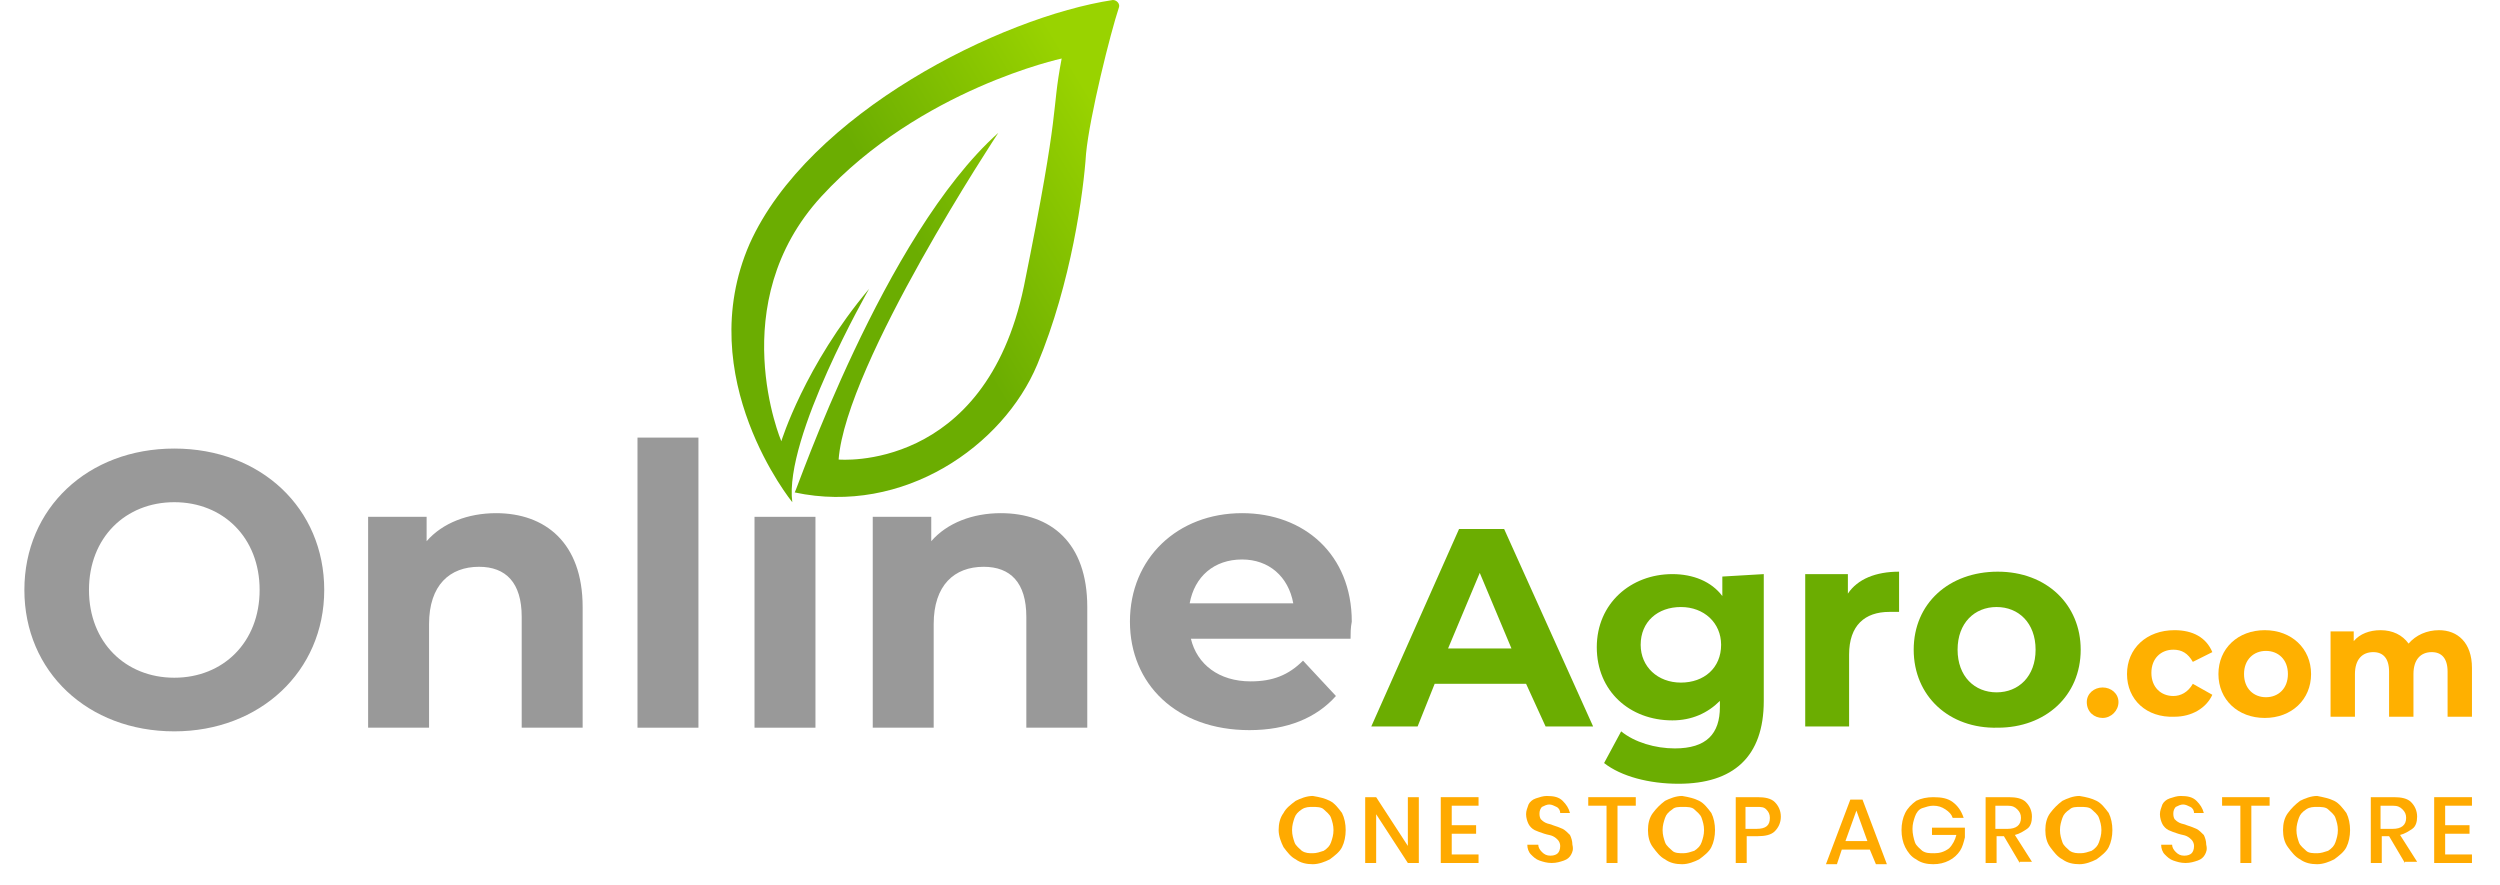 <?xml version="1.0" encoding="utf-8"?>
<!-- Generator: Adobe Illustrator 24.1.1, SVG Export Plug-In . SVG Version: 6.00 Build 0)  -->
<svg version="1.1" id="Layer_1" xmlns="http://www.w3.org/2000/svg" xmlns:xlink="http://www.w3.org/1999/xlink" x="0px" y="0px"
	 viewBox="0 0 205.1 72.6" style="enable-background:new 0 0 205.1 72.6;" xml:space="preserve">
<style type="text/css">
	.st0{fill:url(#SVGID_1_);}
	.st1{fill:#999999;}
	.st2{fill:#6BAD01;}
	.st3{fill:#FFB000;}
	.st4{fill:#FFAA00;}
</style>
<g>
	
		<linearGradient id="SVGID_1_" gradientUnits="userSpaceOnUse" x1="65.092" y1="66.963" x2="92.37" y2="83.247" gradientTransform="matrix(1 0 0 -1 0 96)">
		<stop  offset="0.405" style="stop-color:#6BAD01"/>
		<stop  offset="1" style="stop-color:#99D300"/>
	</linearGradient>
	<path class="st0" d="M81.9,10.9c0,0-12.5,18.9-13.1,26.8c0,0,12,1.1,15.2-14.2c3.1-15.3,2.2-14,3.1-18.7c0,0-11.6,2.5-19.7,11.3
		s-3.3,20.1-3.3,20.1S66,30,71.3,23.7c0,0-7,12.2-6.3,17.5c0,0-8.3-10.2-3.5-21.2C66.3,9.3,82.1,1.4,91.3,0c0.3,0,0.6,0.3,0.5,0.6
		c-0.7,2.1-2.4,8.9-2.7,12c-0.2,3.1-1.2,10.6-4,17.3c-2.8,6.7-11,12.4-19.9,10.5C65.3,40.4,72.5,19.3,81.9,10.9z"/>
	<g>
		<path class="st1" d="M2,48.4c0-6.7,5.2-11.6,12.3-11.6c7.1,0,12.3,4.9,12.3,11.6S21.3,60,14.3,60C7.2,60,2,55.1,2,48.4z
			 M21.3,48.4c0-4.3-3-7.2-7-7.2s-7,2.9-7,7.2s3,7.2,7,7.2S21.3,52.7,21.3,48.4z"/>
		<path class="st1" d="M47.8,49.8v9.9h-5v-9.1c0-2.8-1.3-4.1-3.5-4.1c-2.4,0-4.1,1.5-4.1,4.7v8.5h-5V42.4h4.8v2
			c1.3-1.5,3.4-2.3,5.7-2.3C44.7,42.1,47.8,44.5,47.8,49.8z"/>
		<path class="st1" d="M52.3,35.9h5v23.8h-5V35.9z"/>
		<path class="st1" d="M61.9,42.4h5v17.3h-5V42.4z"/>
		<path class="st1" d="M89.2,49.8v9.9h-5v-9.1c0-2.8-1.3-4.1-3.5-4.1c-2.4,0-4.1,1.5-4.1,4.7v8.5h-5V42.4h4.8v2
			c1.3-1.5,3.4-2.3,5.7-2.3C86.2,42.1,89.2,44.5,89.2,49.8z"/>
		<path class="st1" d="M110.8,52.4H97.7c0.5,2.1,2.3,3.5,4.9,3.5c1.8,0,3.1-0.5,4.3-1.7l2.7,2.9c-1.6,1.8-4,2.8-7.1,2.8
			c-6,0-9.8-3.8-9.8-8.9c0-5.2,3.9-8.9,9.2-8.9c5.1,0,9,3.4,9,8.9C110.8,51.5,110.8,52,110.8,52.4z M97.6,49.5h8.5
			c-0.4-2.2-2-3.6-4.2-3.6C99.6,45.9,98,47.3,97.6,49.5z"/>
	</g>
	<g>
		<path class="st2" d="M125.2,56.1h-7.5l-1.4,3.5h-3.8l7.2-16.2h3.7l7.3,16.2h-3.9L125.2,56.1z M124,53.2l-2.6-6.2l-2.6,6.2H124z"/>
		<path class="st2" d="M144.7,47.1v10.4c0,4.6-2.5,6.8-7,6.8c-2.4,0-4.7-0.6-6.1-1.7l1.4-2.6c1.1,0.9,2.8,1.4,4.4,1.4
			c2.6,0,3.7-1.2,3.7-3.4v-0.5c-1,1-2.3,1.6-3.9,1.6c-3.5,0-6.2-2.4-6.2-6c0-3.6,2.8-6,6.2-6c1.7,0,3.2,0.6,4.1,1.8v-1.6L144.7,47.1
			L144.7,47.1z M141.2,52.9c0-1.8-1.4-3.1-3.3-3.1c-1.9,0-3.3,1.2-3.3,3.1c0,1.8,1.4,3.1,3.3,3.1S141.2,54.8,141.2,52.9z"/>
		<path class="st2" d="M155.8,46.9v3.3c-0.3,0-0.5,0-0.8,0c-2,0-3.3,1.1-3.3,3.5v5.9h-3.6V47.1h3.5v1.6
			C152.4,47.5,153.9,46.9,155.8,46.9z"/>
		<path class="st2" d="M157,53.3c0-3.8,2.9-6.4,6.9-6.4s6.8,2.7,6.8,6.4c0,3.8-2.9,6.4-6.8,6.4C159.9,59.8,157,57.1,157,53.3z
			 M167,53.3c0-2.2-1.4-3.5-3.2-3.5s-3.2,1.3-3.2,3.5c0,2.2,1.4,3.5,3.2,3.5S167,55.5,167,53.3z"/>
	</g>
	<g>
		<path class="st3" d="M171.2,57.6c0-0.7,0.6-1.2,1.3-1.2s1.3,0.5,1.3,1.2c0,0.7-0.6,1.3-1.3,1.3C171.8,58.9,171.2,58.4,171.2,57.6z
			"/>
		<path class="st3" d="M174.5,55.3c0-2.1,1.6-3.6,3.9-3.6c1.5,0,2.6,0.6,3.1,1.8l-1.6,0.8c-0.4-0.7-0.9-1-1.6-1
			c-1,0-1.8,0.7-1.8,1.9c0,1.2,0.8,1.9,1.8,1.9c0.6,0,1.2-0.3,1.6-1l1.6,0.9c-0.5,1.1-1.7,1.8-3.1,1.8
			C176.1,58.9,174.5,57.4,174.5,55.3z"/>
		<path class="st3" d="M182,55.3c0-2.1,1.6-3.6,3.8-3.6c2.2,0,3.8,1.5,3.8,3.6c0,2.1-1.6,3.6-3.8,3.6S182,57.4,182,55.3z
			 M187.7,55.3c0-1.2-0.8-1.9-1.8-1.9s-1.8,0.7-1.8,1.9c0,1.2,0.8,1.9,1.8,1.9S187.7,56.5,187.7,55.3z"/>
		<path class="st3" d="M202.8,54.8v4h-2v-3.7c0-1.1-0.5-1.6-1.3-1.6c-0.9,0-1.5,0.6-1.5,1.8v3.5h-2v-3.7c0-1.1-0.5-1.6-1.3-1.6
			c-0.9,0-1.5,0.6-1.5,1.8v3.5h-2v-7h1.9v0.8c0.5-0.6,1.3-0.9,2.2-0.9c1,0,1.8,0.4,2.3,1.1c0.6-0.7,1.5-1.1,2.5-1.1
			C201.6,51.7,202.8,52.7,202.8,54.8z"/>
	</g>
	<g>
		<path class="st4" d="M109.1,65.7c0.4,0.2,0.7,0.6,1,1c0.2,0.4,0.3,0.9,0.3,1.4s-0.1,1-0.3,1.4c-0.2,0.4-0.6,0.7-1,1
			c-0.4,0.2-0.9,0.4-1.4,0.4c-0.5,0-1-0.1-1.4-0.4c-0.4-0.2-0.7-0.6-1-1c-0.2-0.4-0.4-0.9-0.4-1.4s0.1-1,0.4-1.4
			c0.2-0.4,0.6-0.7,1-1c0.4-0.2,0.9-0.4,1.4-0.4C108.3,65.4,108.7,65.5,109.1,65.7z M106.8,66.4c-0.3,0.2-0.5,0.4-0.6,0.7
			c-0.1,0.3-0.2,0.6-0.2,1s0.1,0.7,0.2,1c0.1,0.3,0.4,0.5,0.6,0.7c0.3,0.2,0.6,0.2,0.9,0.2c0.3,0,0.6-0.1,0.9-0.2
			c0.3-0.2,0.5-0.4,0.6-0.7c0.1-0.3,0.2-0.6,0.2-1s-0.1-0.7-0.2-1c-0.1-0.3-0.4-0.5-0.6-0.7s-0.6-0.2-0.9-0.2
			C107.4,66.2,107.1,66.2,106.8,66.4z"/>
		<path class="st4" d="M116.4,70.8h-0.9l-2.6-4v4h-0.9v-5.4h0.9l2.6,4v-4h0.9V70.8z"/>
		<path class="st4" d="M119.1,66.1v1.6h2v0.7h-2v1.7h2.2v0.7h-3.1v-5.4h3.1v0.7H119.1z"/>
		<path class="st4" d="M128.9,70.1c-0.1,0.2-0.3,0.4-0.6,0.5c-0.3,0.1-0.6,0.2-1,0.2c-0.4,0-0.7-0.1-1-0.2c-0.3-0.1-0.5-0.3-0.7-0.5
			c-0.2-0.2-0.3-0.5-0.3-0.8h0.9c0,0.2,0.1,0.4,0.3,0.6c0.2,0.2,0.4,0.3,0.7,0.3c0.3,0,0.5-0.1,0.6-0.2s0.2-0.3,0.2-0.6
			c0-0.2-0.1-0.4-0.2-0.5c-0.1-0.1-0.2-0.2-0.4-0.3c-0.2-0.1-0.4-0.1-0.7-0.2c-0.3-0.1-0.6-0.2-0.8-0.3c-0.2-0.1-0.4-0.3-0.5-0.5
			c-0.1-0.2-0.2-0.5-0.2-0.8c0-0.3,0.1-0.5,0.2-0.8c0.1-0.2,0.3-0.4,0.6-0.5c0.3-0.1,0.6-0.2,0.9-0.2c0.6,0,1,0.1,1.3,0.4
			c0.3,0.3,0.5,0.6,0.6,1H128c0-0.2-0.1-0.4-0.3-0.5s-0.4-0.2-0.6-0.2c-0.2,0-0.4,0.1-0.6,0.2c-0.1,0.1-0.2,0.3-0.2,0.5
			c0,0.2,0,0.3,0.1,0.5c0.1,0.1,0.2,0.2,0.4,0.3c0.2,0.1,0.4,0.1,0.6,0.2c0.3,0.1,0.6,0.2,0.8,0.3c0.2,0.1,0.4,0.3,0.6,0.5
			c0.1,0.2,0.2,0.5,0.2,0.8C129.1,69.7,129,69.9,128.9,70.1z"/>
		<path class="st4" d="M134.2,65.4v0.7h-1.5v4.7h-0.9v-4.7h-1.5v-0.7H134.2z"/>
		<path class="st4" d="M139.4,65.7c0.4,0.2,0.7,0.6,1,1c0.2,0.4,0.3,0.9,0.3,1.4s-0.1,1-0.3,1.4c-0.2,0.4-0.6,0.7-1,1
			c-0.4,0.2-0.9,0.4-1.4,0.4c-0.5,0-1-0.1-1.4-0.4c-0.4-0.2-0.7-0.6-1-1s-0.4-0.9-0.4-1.4s0.1-1,0.4-1.4s0.6-0.7,1-1
			c0.4-0.2,0.9-0.4,1.4-0.4C138.6,65.4,139,65.5,139.4,65.7z M137.2,66.4c-0.3,0.2-0.5,0.4-0.6,0.7c-0.1,0.3-0.2,0.6-0.2,1
			s0.1,0.7,0.2,1c0.1,0.3,0.4,0.5,0.6,0.7s0.6,0.2,0.9,0.2c0.3,0,0.6-0.1,0.9-0.2c0.3-0.2,0.5-0.4,0.6-0.7c0.1-0.3,0.2-0.6,0.2-1
			s-0.1-0.7-0.2-1c-0.1-0.3-0.4-0.5-0.6-0.7s-0.6-0.2-0.9-0.2C137.7,66.2,137.4,66.2,137.2,66.4z"/>
		<path class="st4" d="M143.3,68.7v2.1h-0.9v-5.4h1.8c0.6,0,1.1,0.1,1.4,0.4c0.3,0.3,0.5,0.7,0.5,1.2c0,0.5-0.2,0.9-0.5,1.2
			c-0.3,0.3-0.8,0.4-1.4,0.4H143.3z M145.2,67.1c0-0.3-0.1-0.5-0.3-0.7c-0.2-0.2-0.4-0.2-0.8-0.2h-0.9V68h0.9
			C144.9,68,145.2,67.7,145.2,67.1z"/>
		<path class="st4" d="M153.4,69.7h-2.3l-0.4,1.2h-0.9l2-5.3h1l2,5.3h-0.9L153.4,69.7z M153.2,69l-0.9-2.5l-0.9,2.5H153.2z"/>
		<path class="st4" d="M160.2,65.8c0.4,0.3,0.7,0.7,0.9,1.3h-0.9c-0.1-0.3-0.3-0.5-0.6-0.7c-0.3-0.2-0.6-0.3-1-0.3
			c-0.3,0-0.6,0.1-0.9,0.2s-0.5,0.4-0.6,0.7c-0.1,0.3-0.2,0.6-0.2,1c0,0.4,0.1,0.8,0.2,1.1c0.1,0.3,0.4,0.5,0.6,0.7
			c0.3,0.2,0.6,0.2,1,0.2c0.4,0,0.8-0.1,1.2-0.4c0.3-0.3,0.5-0.7,0.6-1.1h-2v-0.6h2.7v0.8c-0.1,0.4-0.2,0.8-0.4,1.1
			c-0.2,0.3-0.5,0.6-0.9,0.8c-0.4,0.2-0.8,0.3-1.3,0.3c-0.5,0-1-0.1-1.4-0.4c-0.4-0.2-0.7-0.6-0.9-1s-0.3-0.9-0.3-1.4
			c0-0.5,0.1-1,0.3-1.4s0.5-0.7,0.9-1c0.4-0.2,0.9-0.3,1.4-0.3C159.3,65.4,159.8,65.5,160.2,65.8z"/>
		<path class="st4" d="M165.7,70.8l-1.3-2.2h-0.6v2.2h-0.9v-5.4h1.9c0.6,0,1.1,0.1,1.4,0.4c0.3,0.3,0.5,0.7,0.5,1.2
			c0,0.4-0.1,0.8-0.4,1s-0.6,0.4-1,0.5l1.4,2.2H165.7z M163.7,68h1c0.7,0,1.1-0.3,1.1-0.9c0-0.3-0.1-0.5-0.3-0.7
			c-0.2-0.2-0.4-0.3-0.8-0.3h-1L163.7,68L163.7,68z"/>
		<path class="st4" d="M172,65.7c0.4,0.2,0.7,0.6,1,1c0.2,0.4,0.3,0.9,0.3,1.4s-0.1,1-0.3,1.4c-0.2,0.4-0.6,0.7-1,1
			c-0.4,0.2-0.9,0.4-1.4,0.4c-0.5,0-1-0.1-1.4-0.4c-0.4-0.2-0.7-0.6-1-1s-0.4-0.9-0.4-1.4s0.1-1,0.4-1.4s0.6-0.7,1-1
			c0.4-0.2,0.9-0.4,1.4-0.4C171.2,65.4,171.6,65.5,172,65.7z M169.8,66.4c-0.3,0.2-0.5,0.4-0.6,0.7c-0.1,0.3-0.2,0.6-0.2,1
			s0.1,0.7,0.2,1c0.1,0.3,0.4,0.5,0.6,0.7c0.3,0.2,0.6,0.2,0.9,0.2c0.3,0,0.6-0.1,0.9-0.2c0.3-0.2,0.5-0.4,0.6-0.7
			c0.1-0.3,0.2-0.6,0.2-1s-0.1-0.7-0.2-1c-0.1-0.3-0.4-0.5-0.6-0.7s-0.6-0.2-0.9-0.2C170.3,66.2,170,66.2,169.8,66.4z"/>
		<path class="st4" d="M180.9,70.1c-0.1,0.2-0.3,0.4-0.6,0.5c-0.3,0.1-0.6,0.2-1,0.2s-0.7-0.1-1-0.2c-0.3-0.1-0.5-0.3-0.7-0.5
			c-0.2-0.2-0.3-0.5-0.3-0.8h0.9c0,0.2,0.1,0.4,0.3,0.6s0.4,0.3,0.7,0.3c0.3,0,0.5-0.1,0.6-0.2c0.1-0.1,0.2-0.3,0.2-0.6
			c0-0.2-0.1-0.4-0.2-0.5c-0.1-0.1-0.2-0.2-0.4-0.3c-0.2-0.1-0.4-0.1-0.7-0.2c-0.3-0.1-0.6-0.2-0.8-0.3c-0.2-0.1-0.4-0.3-0.5-0.5
			c-0.1-0.2-0.2-0.5-0.2-0.8c0-0.3,0.1-0.5,0.2-0.8c0.1-0.2,0.3-0.4,0.6-0.5c0.3-0.1,0.6-0.2,0.9-0.2c0.6,0,1,0.1,1.3,0.4
			c0.3,0.3,0.5,0.6,0.6,1H180c0-0.2-0.1-0.4-0.3-0.5s-0.4-0.2-0.6-0.2c-0.2,0-0.4,0.1-0.6,0.2c-0.1,0.1-0.2,0.3-0.2,0.5
			c0,0.2,0,0.3,0.1,0.5c0.1,0.1,0.2,0.2,0.4,0.3c0.2,0.1,0.4,0.1,0.6,0.2c0.3,0.1,0.6,0.2,0.8,0.3c0.2,0.1,0.4,0.3,0.6,0.5
			c0.1,0.2,0.2,0.5,0.2,0.8C181.1,69.7,181,69.9,180.9,70.1z"/>
		<path class="st4" d="M186.2,65.4v0.7h-1.5v4.7h-0.9v-4.7h-1.5v-0.7H186.2z"/>
		<path class="st4" d="M191.5,65.7c0.4,0.2,0.7,0.6,1,1c0.2,0.4,0.3,0.9,0.3,1.4s-0.1,1-0.3,1.4c-0.2,0.4-0.6,0.7-1,1
			c-0.4,0.2-0.9,0.4-1.4,0.4c-0.5,0-1-0.1-1.4-0.4c-0.4-0.2-0.7-0.6-1-1s-0.4-0.9-0.4-1.4s0.1-1,0.4-1.4s0.6-0.7,1-1
			c0.4-0.2,0.9-0.4,1.4-0.4C190.6,65.4,191.1,65.5,191.5,65.7z M189.2,66.4c-0.3,0.2-0.5,0.4-0.6,0.7c-0.1,0.3-0.2,0.6-0.2,1
			s0.1,0.7,0.2,1c0.1,0.3,0.4,0.5,0.6,0.7s0.6,0.2,0.9,0.2c0.3,0,0.6-0.1,0.9-0.2c0.3-0.2,0.5-0.4,0.6-0.7c0.1-0.3,0.2-0.6,0.2-1
			s-0.1-0.7-0.2-1c-0.1-0.3-0.4-0.5-0.6-0.7s-0.6-0.2-0.9-0.2C189.8,66.2,189.5,66.2,189.2,66.4z"/>
		<path class="st4" d="M197.3,70.8l-1.3-2.2h-0.6v2.2h-0.9v-5.4h1.9c0.6,0,1.1,0.1,1.4,0.4c0.3,0.3,0.5,0.7,0.5,1.2
			c0,0.4-0.1,0.8-0.4,1s-0.6,0.4-1,0.5l1.4,2.2H197.3z M195.3,68h1c0.7,0,1.1-0.3,1.1-0.9c0-0.3-0.1-0.5-0.3-0.7
			c-0.2-0.2-0.4-0.3-0.8-0.3h-1L195.3,68L195.3,68z"/>
		<path class="st4" d="M200.6,66.1v1.6h2v0.7h-2v1.7h2.2v0.7h-3.1v-5.4h3.1v0.7H200.6z"/>
	</g>
</g>
</svg>
